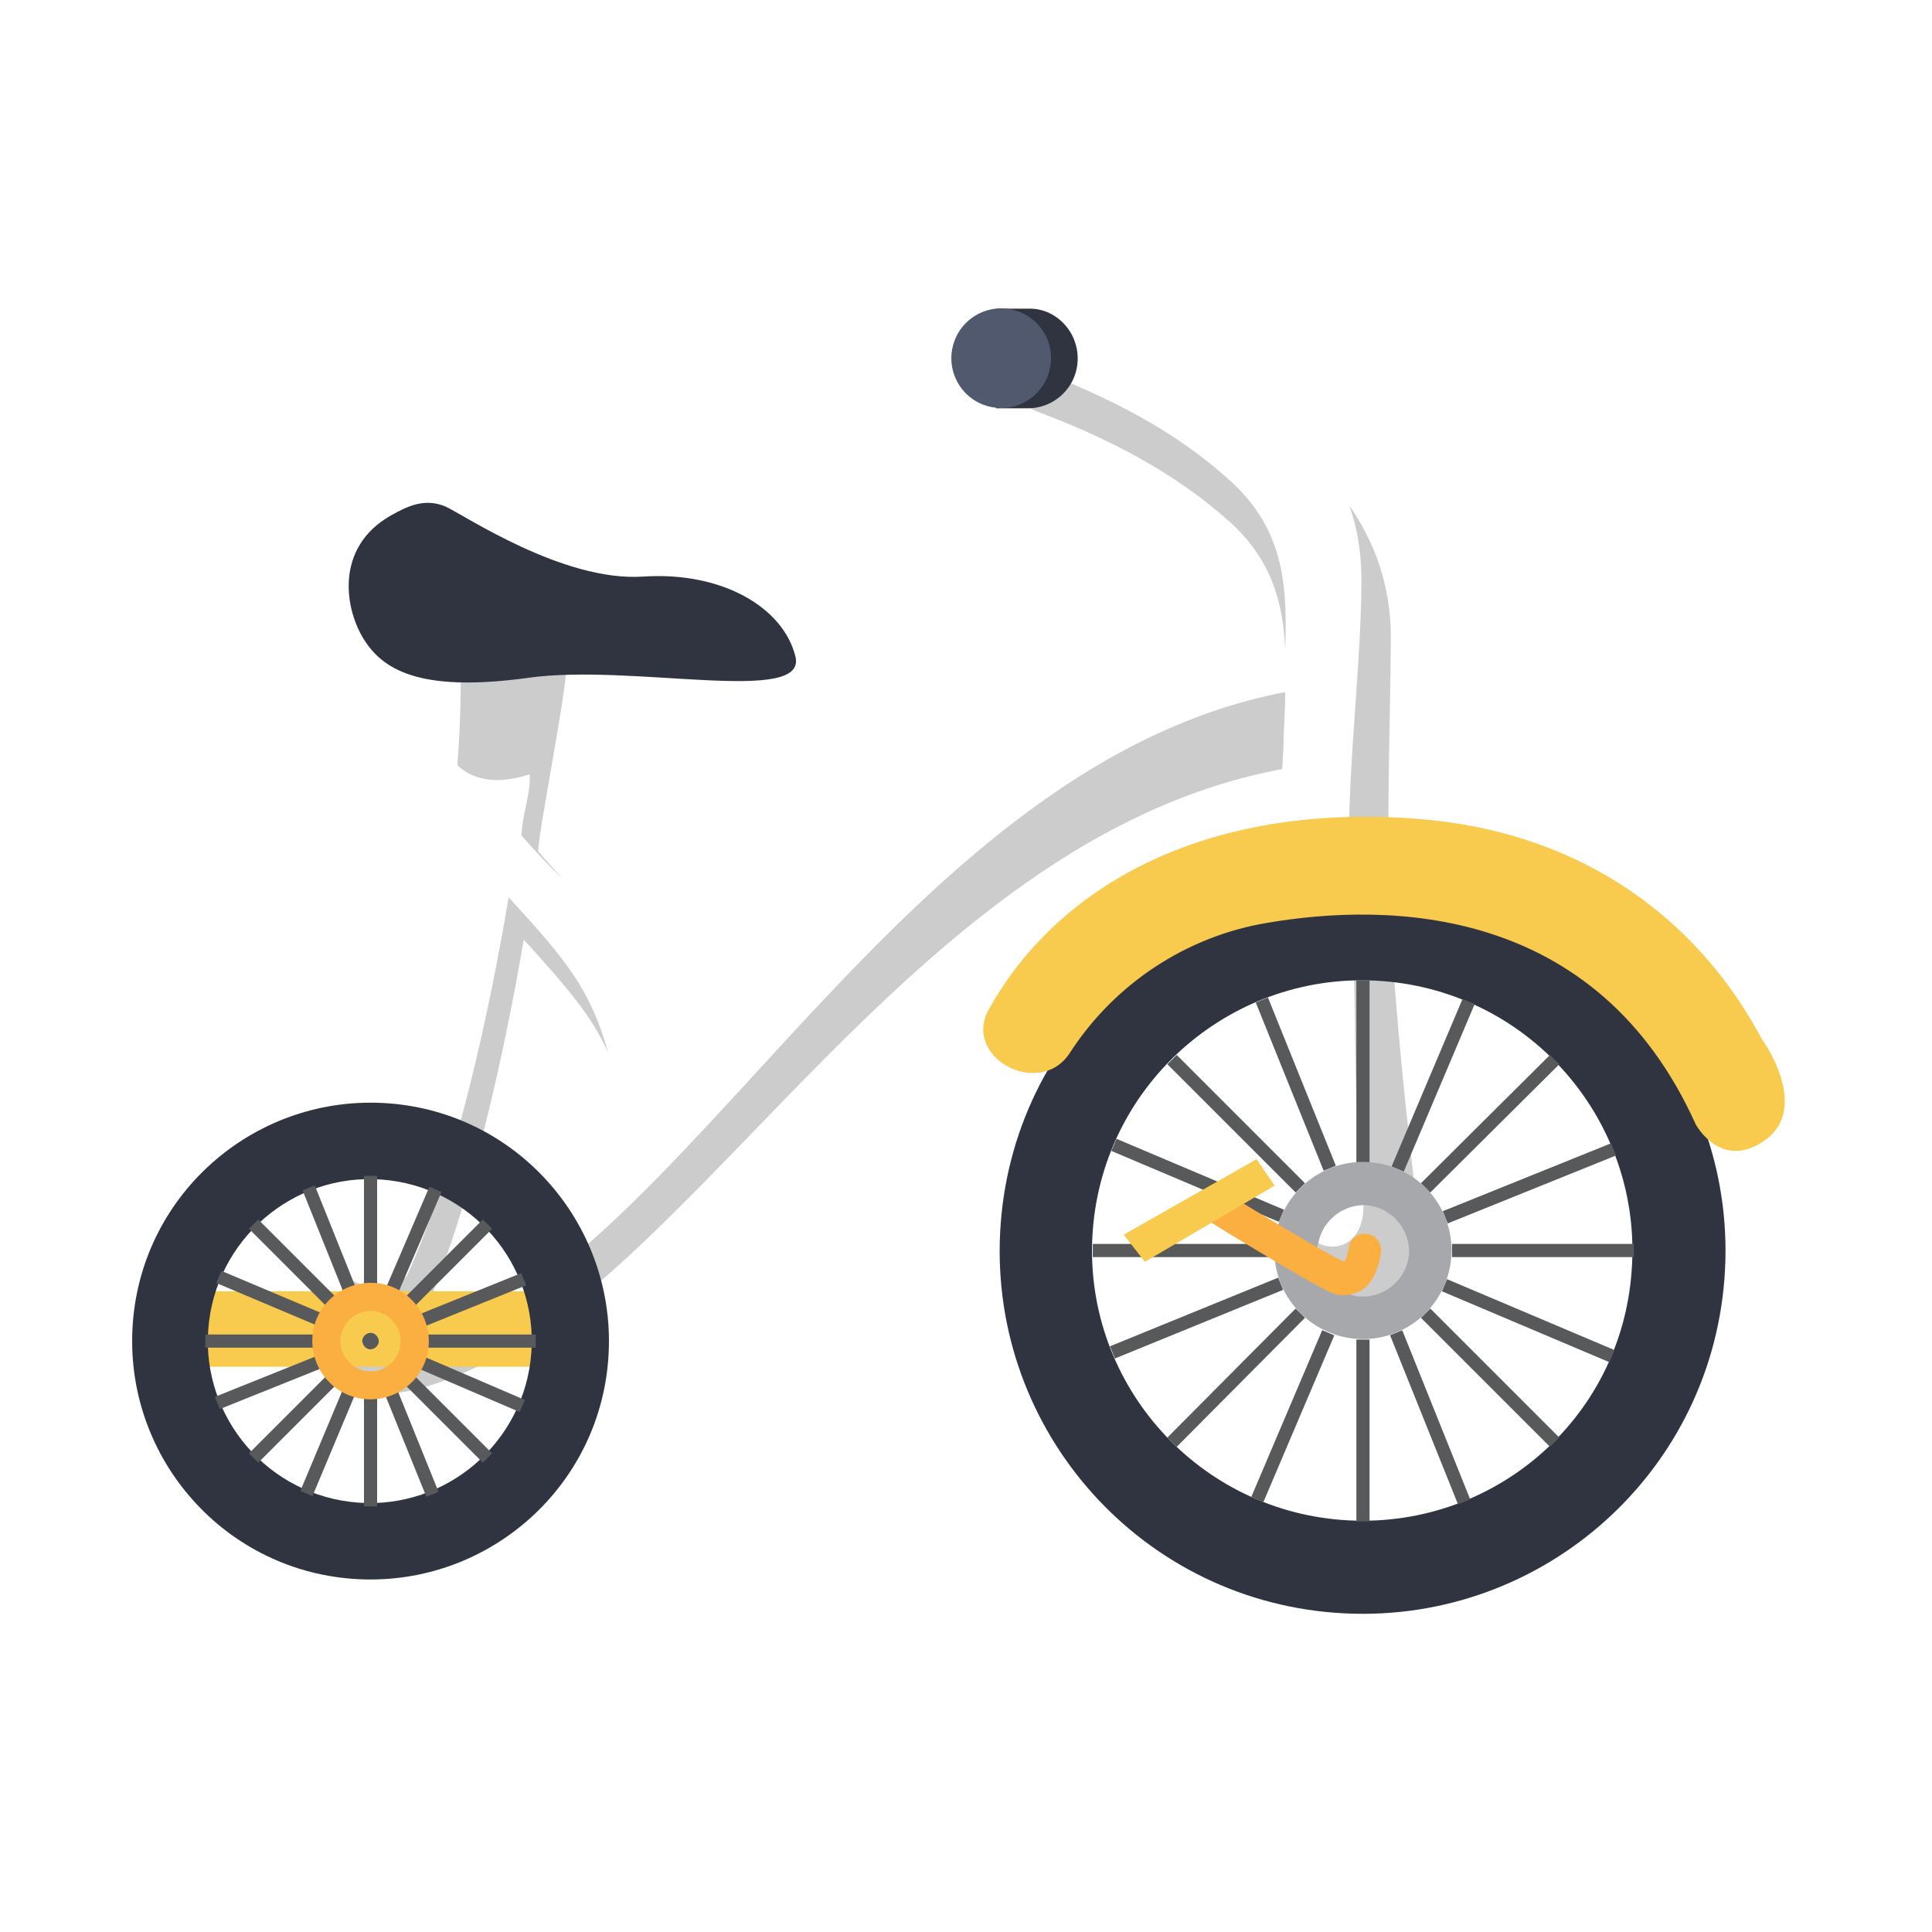 <?xml version="1.0" encoding="utf-8"?>
<!-- Generator: Adobe Illustrator 22.1.0, SVG Export Plug-In . SVG Version: 6.00 Build 0)  -->
<svg version="1.1" id="Layer_1" xmlns="http://www.w3.org/2000/svg" xmlns:xlink="http://www.w3.org/1999/xlink" x="0px" y="0px"
	 viewBox="0 0 256 256" style="enable-background:new 0 0 256 256;" xml:space="preserve">
<g>
	<g>
		<path style="opacity:0.2;" d="M60.6,101.4c2.5,2.3,5.8,2.4,9.6,1.2c0.1,2.8-1,5.3-1.1,8.1c2,2.3,3.8,4.2,5.5,5.8
			c-1-1.1-2.1-2.3-3.3-3.7c0.1-2.8,3.8-21.4,3.7-24.2l-14.2-5.3C61.2,88.8,61.1,94.9,60.6,101.4z"/>
		<path style="opacity:0.2;" d="M163,63.7c-7.2-6.6-16.3-11.2-25.4-14.6c-2.1-0.8-3.4-2.1-4.1-3.6c-1.4,3-0.4,7.4,4.1,9.1
			c9.1,3.4,18.1,8,25.4,14.6c5.5,5,7,10.6,7.3,16.8C170.6,77.5,170.1,70.1,163,63.7z"/>
		<path style="opacity:0.2;" d="M188.5,166.1c-1.6-13.2-3.1-26.4-4-39.7c-1-14.1-0.3-27.9-0.2-41.9c0-6.8-2.1-12.6-5.5-17.5
			c1.1,3.1,1.6,6.4,1.6,10c-0.1,14-2.4,27.9-1.4,41.9c0.9,13.3,0.1,26.6,1.6,39.8c0.6,5.5-3,7.5-6,6c0.1,0.5,0.1,1,0.2,1.4
			C175.8,174.7,189.5,174.8,188.5,166.1z"/>
		<path style="opacity:0.2;" d="M67.4,118.9c-2.4,14.2-6.8,35.5-13.5,50.2c0,0-3.4,3-7.7,0.3c-0.4,0.9-0.7,1.8-1.1,2.7
			c5.6,7.2,10.8,2.6,10.8,2.6c6.6-14.8,11.1-36.1,13.5-50.2c5.8,6.4,9,10.1,11.2,15C78.2,131.1,75.2,127.4,67.4,118.9z"/>
	</g>
	<path style="opacity:0.2;" d="M170.1,97.2c0.1-1.9,0.2-3.7,0.2-5.5c-54.3,10.4-83,84.5-120.2,87.4c-3.3,0.3-5.5-0.7-6.6-2.1
		c-2.3,3.5-0.5,8.5,6.6,7.9c37-3,65.7-72.9,119.8-83C170,100.3,170.1,98.8,170.1,97.2z"/>
	<path style="fill:#58595B;" d="M62.6,176.8c-0.6,0-1.1,0.4-1.2,1c0,0.6,0.4,1.1,1,1.2c0.6,0,1.1-0.4,1.2-1
		C63.6,177.4,63.2,176.9,62.6,176.8z"/>
	<rect x="27.5" y="171.1" style="fill:#F8CA4D;" width="46.6" height="10"/>
	<path style="fill:#2F3440;" d="M184.2,117.8c-26.5-2-49.6,17.8-51.6,44.3c-2,26.5,17.8,49.6,44.3,51.6c26.5,2,49.6-17.8,51.6-44.3
		C230.5,142.9,210.7,119.8,184.2,117.8z M177.8,201.4c-19.7-1.5-34.5-18.7-33-38.4c1.5-19.7,18.7-34.5,38.4-33
		c19.7,1.5,34.5,18.7,33,38.4C214.8,188.2,197.6,202.9,177.8,201.4z"/>
	<g>
		<g>
			<g>
				<g>
					
						<line style="fill:none;stroke:#58595B;stroke-width:1.744;stroke-miterlimit:10;" x1="180.6" y1="129.9" x2="180.6" y2="154"/>
					
						<line style="fill:none;stroke:#58595B;stroke-width:1.744;stroke-miterlimit:10;" x1="180.6" y1="177.5" x2="180.6" y2="201.6"/>
				</g>
				<g>
					
						<line style="fill:none;stroke:#58595B;stroke-width:1.744;stroke-miterlimit:10;" x1="216.5" y1="165.7" x2="192.4" y2="165.7"/>
					
						<line style="fill:none;stroke:#58595B;stroke-width:1.744;stroke-miterlimit:10;" x1="168.9" y1="165.7" x2="144.8" y2="165.7"/>
				</g>
			</g>
			<g>
				<g>
					
						<line style="fill:none;stroke:#58595B;stroke-width:1.744;stroke-miterlimit:10;" x1="155.3" y1="140.4" x2="172.3" y2="157.4"/>
					<line style="fill:none;stroke:#58595B;stroke-width:1.744;stroke-miterlimit:10;" x1="188.9" y1="174" x2="206" y2="191.1"/>
				</g>
				<g>
					
						<line style="fill:none;stroke:#58595B;stroke-width:1.744;stroke-miterlimit:10;" x1="206" y1="140.4" x2="188.9" y2="157.4"/>
					
						<line style="fill:none;stroke:#58595B;stroke-width:1.744;stroke-miterlimit:10;" x1="172.3" y1="174" x2="155.3" y2="191.1"/>
				</g>
			</g>
		</g>
		<g>
			<g>
				<g>
					
						<line style="fill:none;stroke:#58595B;stroke-width:1.744;stroke-miterlimit:10;" x1="167.2" y1="132.5" x2="176.2" y2="154.8"/>
					<line style="fill:none;stroke:#58595B;stroke-width:1.744;stroke-miterlimit:10;" x1="185" y1="176.6" x2="194" y2="199"/>
				</g>
				<g>
					
						<line style="fill:none;stroke:#58595B;stroke-width:1.744;stroke-miterlimit:10;" x1="213.8" y1="152.3" x2="191.5" y2="161.3"/>
					
						<line style="fill:none;stroke:#58595B;stroke-width:1.744;stroke-miterlimit:10;" x1="169.7" y1="170.1" x2="147.4" y2="179.2"/>
				</g>
			</g>
			<g>
				<g>
					
						<line style="fill:none;stroke:#58595B;stroke-width:1.744;stroke-miterlimit:10;" x1="147.6" y1="151.7" x2="169.8" y2="161.1"/>
					
						<line style="fill:none;stroke:#58595B;stroke-width:1.744;stroke-miterlimit:10;" x1="191.4" y1="170.3" x2="213.6" y2="179.7"/>
				</g>
				<g>
					
						<line style="fill:none;stroke:#58595B;stroke-width:1.744;stroke-miterlimit:10;" x1="194.6" y1="132.7" x2="185.2" y2="154.9"/>
					
						<line style="fill:none;stroke:#58595B;stroke-width:1.744;stroke-miterlimit:10;" x1="176" y1="176.6" x2="166.6" y2="198.7"/>
				</g>
			</g>
		</g>
	</g>
	<path style="fill:#A6A8AB;" d="M181.5,154c-6.5-0.5-12.1,4.4-12.6,10.8c-0.5,6.5,4.4,12.1,10.8,12.6c6.5,0.5,12.1-4.4,12.6-10.8
		C192.8,160.1,188,154.5,181.5,154z M180.2,171.8c-3.3-0.3-5.8-3.2-5.6-6.5c0.3-3.3,3.2-5.8,6.5-5.6c3.3,0.3,5.8,3.2,5.6,6.5
		C186.4,169.5,183.5,172,180.2,171.8z"/>
	<path style="fill:#58595B;" d="M180.7,164.1c-0.9-0.1-1.7,0.6-1.8,1.5c-0.1,0.9,0.6,1.7,1.5,1.8c0.9,0.1,1.7-0.6,1.8-1.5
		C182.3,164.9,181.6,164.1,180.7,164.1z"/>
	<path style="fill:#2F3440;" d="M51.5,146.2c-17.4-1.3-32.6,11.7-33.9,29.1c-1.3,17.4,11.7,32.6,29.1,33.9
		c17.4,1.3,32.6-11.7,33.9-29.1C81.9,162.7,68.9,147.5,51.5,146.2z M47.4,199.1c-11.8-0.9-20.7-11.2-19.8-23
		c0.9-11.8,11.2-20.7,23-19.8c11.8,0.9,20.7,11.2,19.8,23C69.5,191.1,59.2,200,47.4,199.1z"/>
	<g>
		<g>
			<g>
				<g>
					
						<line style="fill:none;stroke:#58595B;stroke-width:1.744;stroke-miterlimit:10;" x1="49.1" y1="155.8" x2="49.1" y2="170.5"/>
					
						<line style="fill:none;stroke:#58595B;stroke-width:1.744;stroke-miterlimit:10;" x1="49.1" y1="184.9" x2="49.1" y2="199.6"/>
				</g>
				<g>
					<line style="fill:none;stroke:#58595B;stroke-width:1.744;stroke-miterlimit:10;" x1="71" y1="177.7" x2="56.3" y2="177.7"/>
					
						<line style="fill:none;stroke:#58595B;stroke-width:1.744;stroke-miterlimit:10;" x1="41.9" y1="177.7" x2="27.2" y2="177.7"/>
				</g>
			</g>
			<g>
				<g>
					<line style="fill:none;stroke:#58595B;stroke-width:1.744;stroke-miterlimit:10;" x1="33.6" y1="162.2" x2="44" y2="172.6"/>
					
						<line style="fill:none;stroke:#58595B;stroke-width:1.744;stroke-miterlimit:10;" x1="54.2" y1="182.8" x2="64.6" y2="193.2"/>
				</g>
				<g>
					
						<line style="fill:none;stroke:#58595B;stroke-width:1.744;stroke-miterlimit:10;" x1="64.6" y1="162.2" x2="54.2" y2="172.6"/>
					<line style="fill:none;stroke:#58595B;stroke-width:1.744;stroke-miterlimit:10;" x1="44" y1="182.8" x2="33.6" y2="193.2"/>
				</g>
			</g>
		</g>
		<g>
			<g>
				<g>
					
						<line style="fill:none;stroke:#58595B;stroke-width:1.744;stroke-miterlimit:10;" x1="40.9" y1="157.4" x2="46.4" y2="171.1"/>
					<line style="fill:none;stroke:#58595B;stroke-width:1.744;stroke-miterlimit:10;" x1="51.8" y1="184.4" x2="57.3" y2="198"/>
				</g>
				<g>
					<line style="fill:none;stroke:#58595B;stroke-width:1.744;stroke-miterlimit:10;" x1="69.4" y1="169.5" x2="55.8" y2="175"/>
					
						<line style="fill:none;stroke:#58595B;stroke-width:1.744;stroke-miterlimit:10;" x1="42.5" y1="180.4" x2="28.8" y2="185.9"/>
				</g>
			</g>
			<g>
				<g>
					<line style="fill:none;stroke:#58595B;stroke-width:1.744;stroke-miterlimit:10;" x1="29" y1="169.2" x2="42.5" y2="174.9"/>
					
						<line style="fill:none;stroke:#58595B;stroke-width:1.744;stroke-miterlimit:10;" x1="55.7" y1="180.5" x2="69.2" y2="186.3"/>
				</g>
				<g>
					
						<line style="fill:none;stroke:#58595B;stroke-width:1.744;stroke-miterlimit:10;" x1="57.7" y1="157.6" x2="51.9" y2="171.1"/>
					
						<line style="fill:none;stroke:#58595B;stroke-width:1.744;stroke-miterlimit:10;" x1="46.3" y1="184.3" x2="40.6" y2="197.9"/>
				</g>
			</g>
		</g>
	</g>
	<path style="fill:#FAAF40;" d="M49.7,170c-4.3-0.3-8,2.9-8.3,7.1c-0.3,4.3,2.9,8,7.1,8.3c4.3,0.3,8-2.9,8.3-7.1
		C57.1,174,53.9,170.3,49.7,170z M48.8,181.7c-2.2-0.2-3.8-2.1-3.7-4.3c0.2-2.2,2.1-3.8,4.3-3.7c2.2,0.2,3.8,2.1,3.7,4.3
		C52.9,180.2,51,181.9,48.8,181.7z"/>
	<path style="fill:#58595B;" d="M49.2,176.6c-0.6,0-1.1,0.4-1.2,1c0,0.6,0.4,1.1,1,1.2c0.6,0,1.1-0.4,1.2-1
		C50.2,177.2,49.8,176.7,49.2,176.6z"/>
	<path style="fill:#F8CA4D;" d="M167.8,122.3c16.3-2.8,43.8-2.4,56.9,26.7c0,0,3.3,6.1,9,2.2c5.7-3.8,1.1-11.6-0.1-13.3
		c-1.2-1.7-12.3-26.8-45.8-29.4c-28.5-2.2-47.9,9.2-56.8,25.3c-3.5,6.3,6.7,11.8,10.7,5.8c0.1-0.1,0.1-0.2,0.2-0.3
		C147.8,130.3,157.2,124.1,167.8,122.3z"/>
	<path style="fill:#2F3440;" d="M51.8,68.3c-7.6,4.3-6.1,12.7-3.4,16.7c2.7,4.1,8,6.7,21.7,4.8c13.7-1.9,36.9,3.7,35.3-2.8
		c-1.6-6.5-9.7-11.3-20.2-10.6c-10.6,0.7-23.6-8.1-26.2-9.3C56.3,66,54.1,67,51.8,68.3z"/>
	<path style="fill:#FAAF40;" d="M177.7,171.6c-0.5,0-1.1-0.2-1.7-0.5c-2.6-1.2-14.8-8.6-16.1-9.5c-1-0.6-1.3-1.9-0.7-3
		c0.6-1,1.9-1.3,3-0.7c3.7,2.3,13.7,8.3,15.7,9.2c0.1,0,0.1,0,0.2,0.1c0.3-0.3,0.5-1.2,0.6-1.8c0.1-1.2,1.2-2.1,2.4-1.9
		c1.2,0.1,2,1.2,1.9,2.4c-0.1,0.6-0.5,3.9-2.8,5.2C179.4,171.4,178.6,171.7,177.7,171.6z"/>
	<polygon style="fill:#F8CA4D;" points="151.7,167.2 168.9,157.1 166.5,153.6 148.9,163.6 	"/>
	<path style="fill:#2F3440;" d="M142.8,47.5c0,3.7-3,6.6-6.6,6.6c-1.6,0-4.2,0-4.2,0s0-4.5,0-6.6c0-2.1,0-6.6,0-6.6s2.6,0,4.3,0
		C139.8,40.8,142.8,43.8,142.8,47.5z"/>
	
		<ellipse transform="matrix(0.875 -0.485 0.485 0.875 -6.401 70.213)" style="fill:#51596E;" cx="132.6" cy="47.5" rx="6.6" ry="6.6"/>
</g>
</svg>

